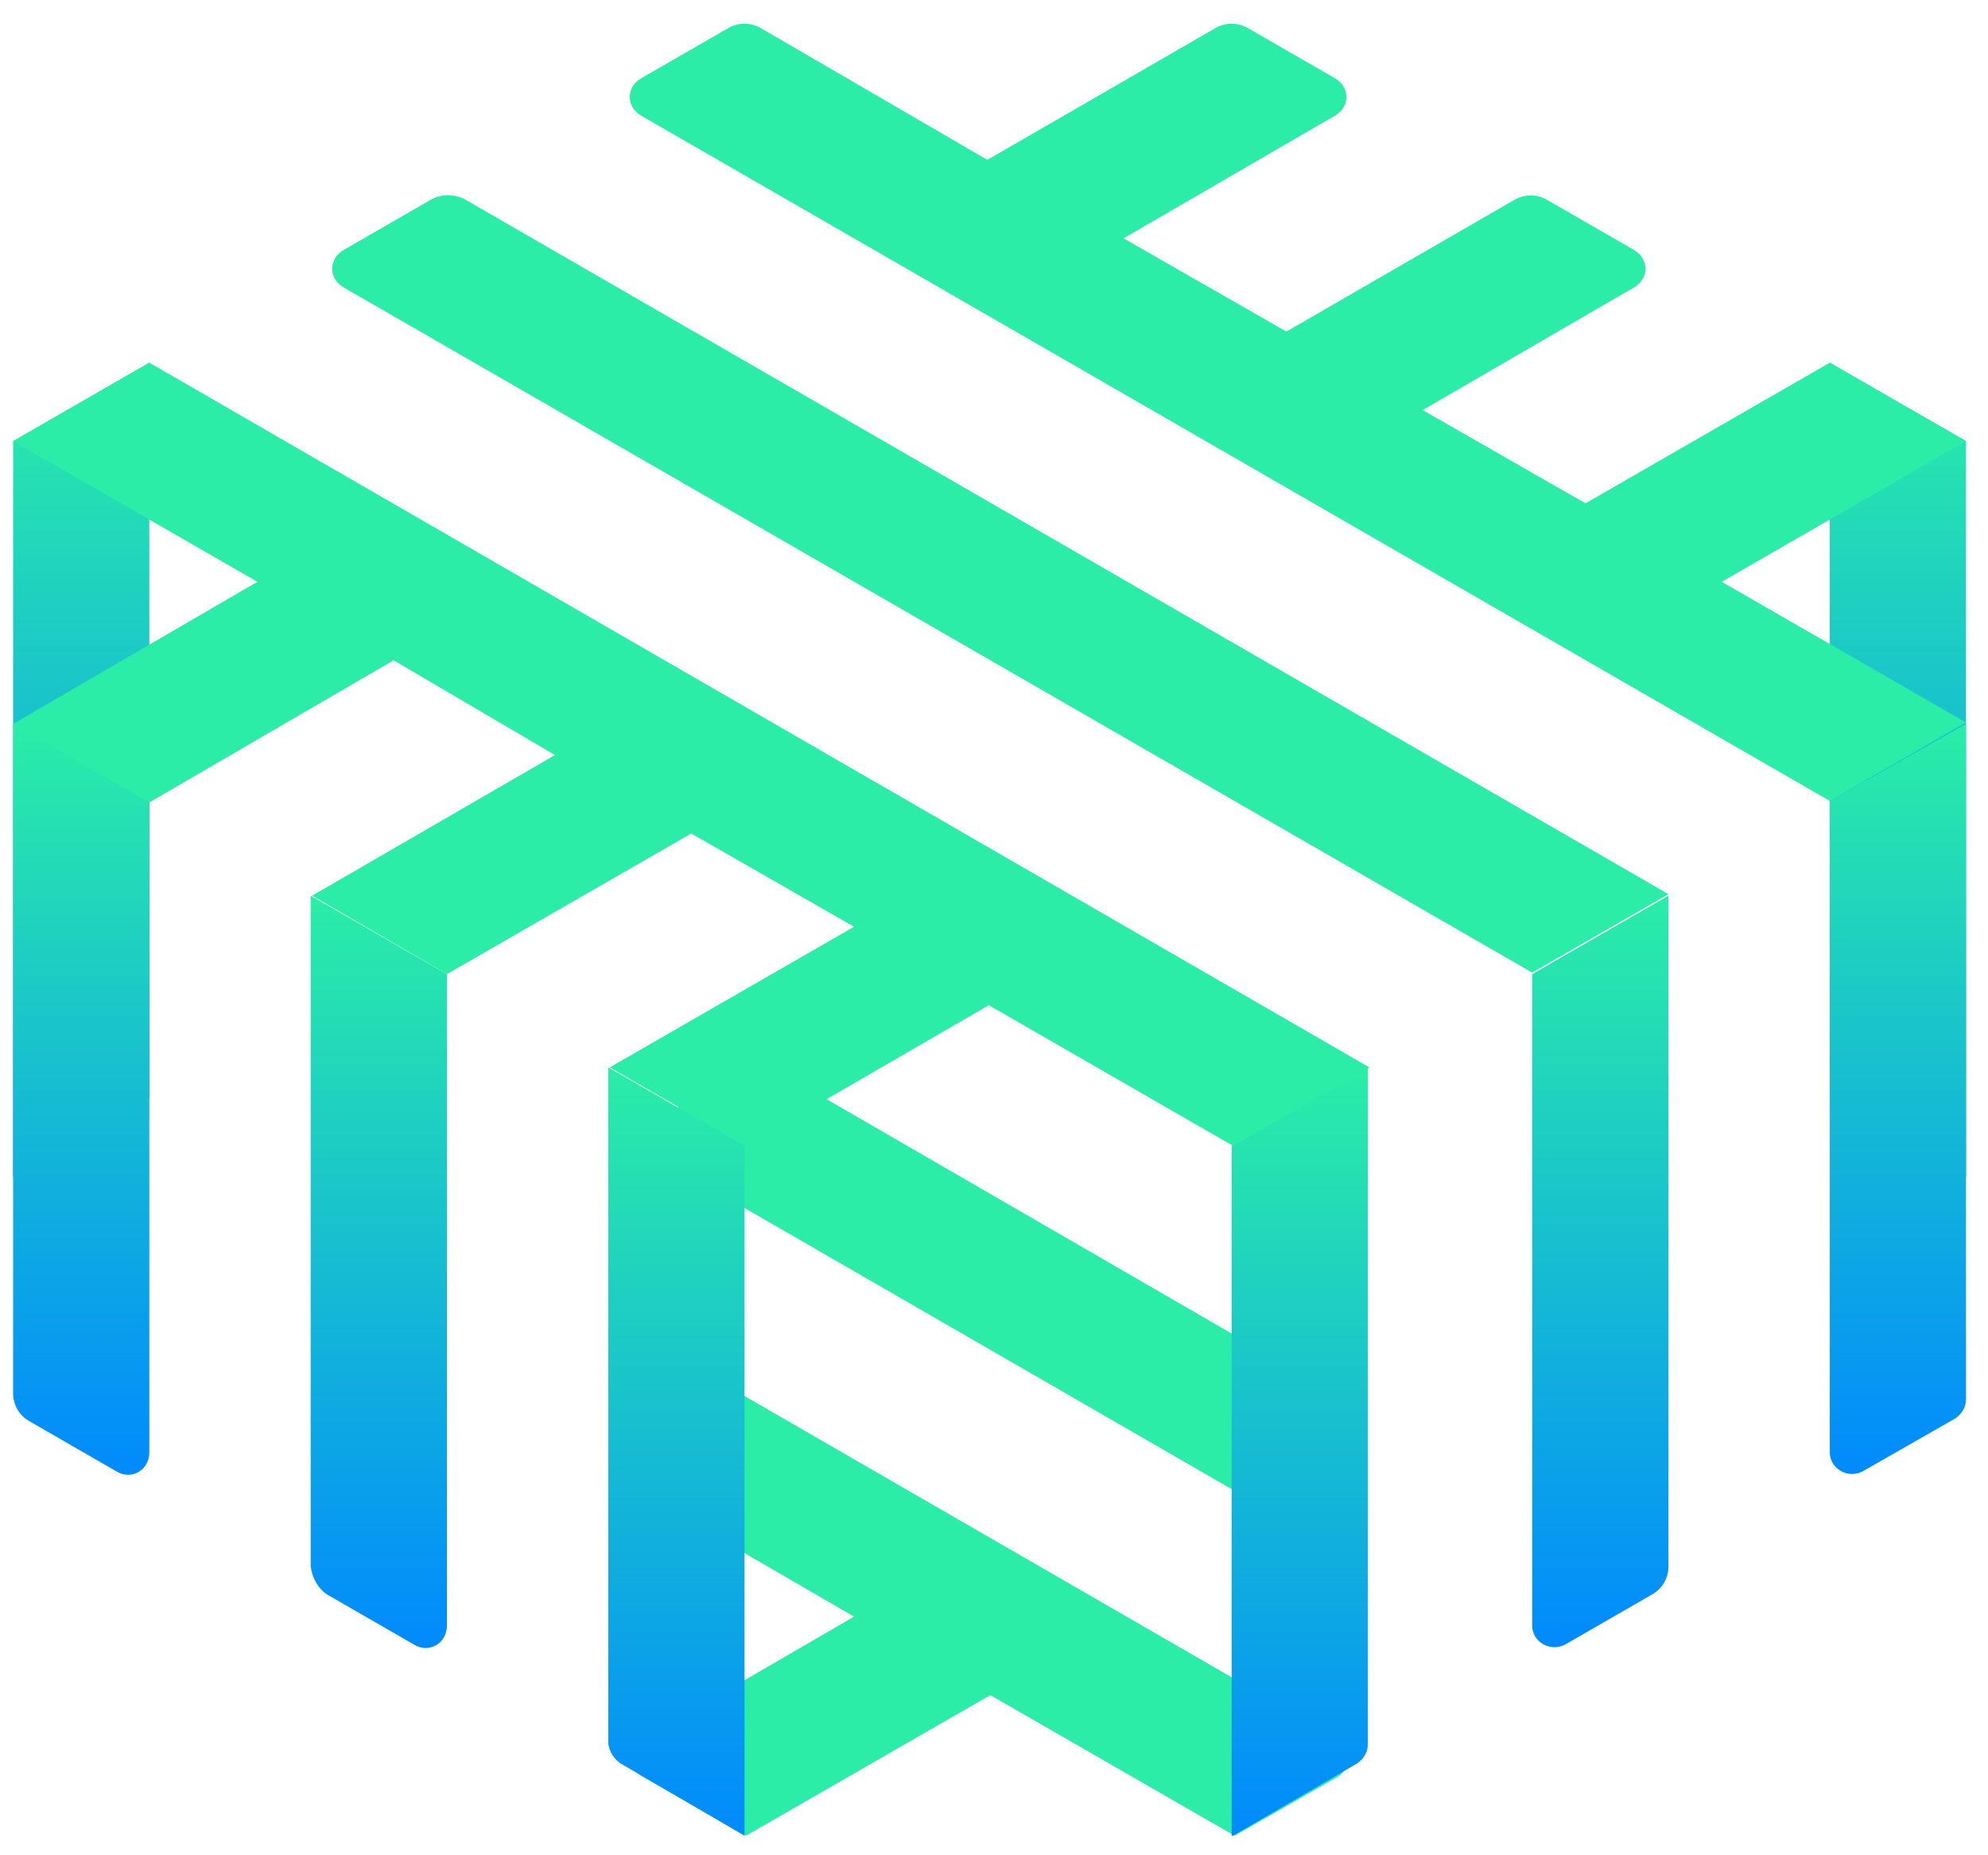 <svg width="60" height="56" viewBox="0 0 60 56" fill="none" xmlns="http://www.w3.org/2000/svg">
<g clip-path="url(#clip0_28_1137)">
<path d="M55.225 10.948V33.157L59.336 35.525V13.316L55.225 10.948Z" fill="url(#paint0_linear_28_1137)"/>
<path d="M0.396 35.525L4.507 33.157V10.948L0.396 13.316V35.525Z" fill="url(#paint1_linear_28_1137)"/>
<path d="M20.46 35.301L39.273 46.16V41.468L21.666 31.28L20.46 31.95V35.301Z" fill="#2BEDA7"/>
<path d="M40.345 52.461L20.46 40.977V45.713L25.777 48.797L19.387 52.506C18.94 52.774 18.94 53.355 19.387 53.623L22.515 55.41L29.889 51.165L37.262 55.41L40.39 53.623C40.792 53.355 40.792 52.729 40.345 52.461Z" fill="#2BEDA7"/>
<path d="M55.225 24.175V43.837C55.225 44.328 55.761 44.641 56.208 44.417L59.023 42.809C59.202 42.675 59.336 42.496 59.336 42.228V21.851L55.225 24.175Z" fill="url(#paint2_linear_28_1137)"/>
<path d="M47.227 49.646L49.863 48.127C50.176 47.948 50.355 47.635 50.355 47.278V27.035L46.243 29.404V49.065C46.243 49.557 46.78 49.87 47.227 49.646Z" fill="url(#paint3_linear_28_1137)"/>
<path d="M37.217 55.41L40.971 53.221C41.149 53.087 41.283 52.908 41.283 52.64V32.218L37.172 34.587V55.41H37.217Z" fill="url(#paint4_linear_28_1137)"/>
<path d="M18.717 53.221L22.471 55.41V34.587L18.36 32.218V52.64C18.404 52.908 18.538 53.087 18.717 53.221Z" fill="url(#paint5_linear_28_1137)"/>
<path d="M9.869 48.127L12.505 49.646C12.952 49.914 13.489 49.602 13.489 49.065V29.404L9.377 27.035V47.278C9.422 47.635 9.601 47.948 9.869 48.127Z" fill="url(#paint6_linear_28_1137)"/>
<path d="M0.887 42.898L3.524 44.418C3.97 44.686 4.507 44.373 4.507 43.837V24.175L0.396 21.807V42.049C0.396 42.407 0.574 42.72 0.887 42.898Z" fill="url(#paint7_linear_28_1137)"/>
<path d="M59.336 13.316L55.225 10.948L47.852 15.193L42.937 12.378L49.327 8.669C49.773 8.401 49.773 7.82 49.327 7.552L46.69 6.032C46.377 5.854 46.02 5.854 45.707 6.032L38.825 10.009L33.91 7.194L40.3 3.485C40.747 3.217 40.747 2.636 40.3 2.368L37.664 0.849C37.351 0.67 36.993 0.67 36.681 0.849L29.799 4.826L22.962 0.849C22.649 0.67 22.292 0.67 21.979 0.849L19.342 2.368C18.895 2.636 18.895 3.217 19.342 3.485L55.225 24.175L59.336 21.807L51.963 17.561L59.336 13.316Z" fill="#2BEDA7"/>
<path d="M12.997 6.032L10.361 7.552C9.914 7.82 9.914 8.401 10.361 8.669L46.244 29.358L50.355 26.99L13.98 5.988C13.668 5.854 13.31 5.854 12.997 6.032Z" fill="#2BEDA7"/>
<path d="M0.396 13.316L7.769 17.561L0.396 21.851L4.507 24.22L11.88 19.93L16.751 22.79L9.422 27.035L13.489 29.403L20.862 25.158L25.777 27.973L18.404 32.218L22.515 34.587L29.844 30.341L37.217 34.587L41.328 32.218L4.507 10.948L0.396 13.316Z" fill="#2BEDA7"/>
</g>
<defs>
<linearGradient id="paint0_linear_28_1137" x1="57.29" y1="10.962" x2="57.29" y2="35.521" gradientUnits="userSpaceOnUse">
<stop stop-color="#2BEDA7"/>
<stop offset="1" stop-color="#018AFD"/>
</linearGradient>
<linearGradient id="paint1_linear_28_1137" x1="2.442" y1="10.963" x2="2.442" y2="35.523" gradientUnits="userSpaceOnUse">
<stop stop-color="#2BEDA7"/>
<stop offset="1" stop-color="#018AFD"/>
</linearGradient>
<linearGradient id="paint2_linear_28_1137" x1="57.29" y1="21.834" x2="57.29" y2="44.522" gradientUnits="userSpaceOnUse">
<stop stop-color="#2BEDA7"/>
<stop offset="1" stop-color="#018AFD"/>
</linearGradient>
<linearGradient id="paint3_linear_28_1137" x1="48.285" y1="27.033" x2="48.285" y2="49.722" gradientUnits="userSpaceOnUse">
<stop stop-color="#2BEDA7"/>
<stop offset="1" stop-color="#018AFD"/>
</linearGradient>
<linearGradient id="paint4_linear_28_1137" x1="39.28" y1="32.232" x2="39.28" y2="55.392" gradientUnits="userSpaceOnUse">
<stop stop-color="#2BEDA7"/>
<stop offset="1" stop-color="#018AFD"/>
</linearGradient>
<linearGradient id="paint5_linear_28_1137" x1="20.455" y1="32.232" x2="20.455" y2="55.392" gradientUnits="userSpaceOnUse">
<stop stop-color="#2BEDA7"/>
<stop offset="1" stop-color="#018AFD"/>
</linearGradient>
<linearGradient id="paint6_linear_28_1137" x1="11.45" y1="27.033" x2="11.45" y2="49.722" gradientUnits="userSpaceOnUse">
<stop stop-color="#2BEDA7"/>
<stop offset="1" stop-color="#018AFD"/>
</linearGradient>
<linearGradient id="paint7_linear_28_1137" x1="2.444" y1="21.834" x2="2.444" y2="44.522" gradientUnits="userSpaceOnUse">
<stop stop-color="#2BEDA7"/>
<stop offset="1" stop-color="#018AFD"/>
</linearGradient>
<clipPath id="clip0_28_1137">
<rect width="60" height="55.862" fill="white"/>
</clipPath>
</defs>
</svg>

